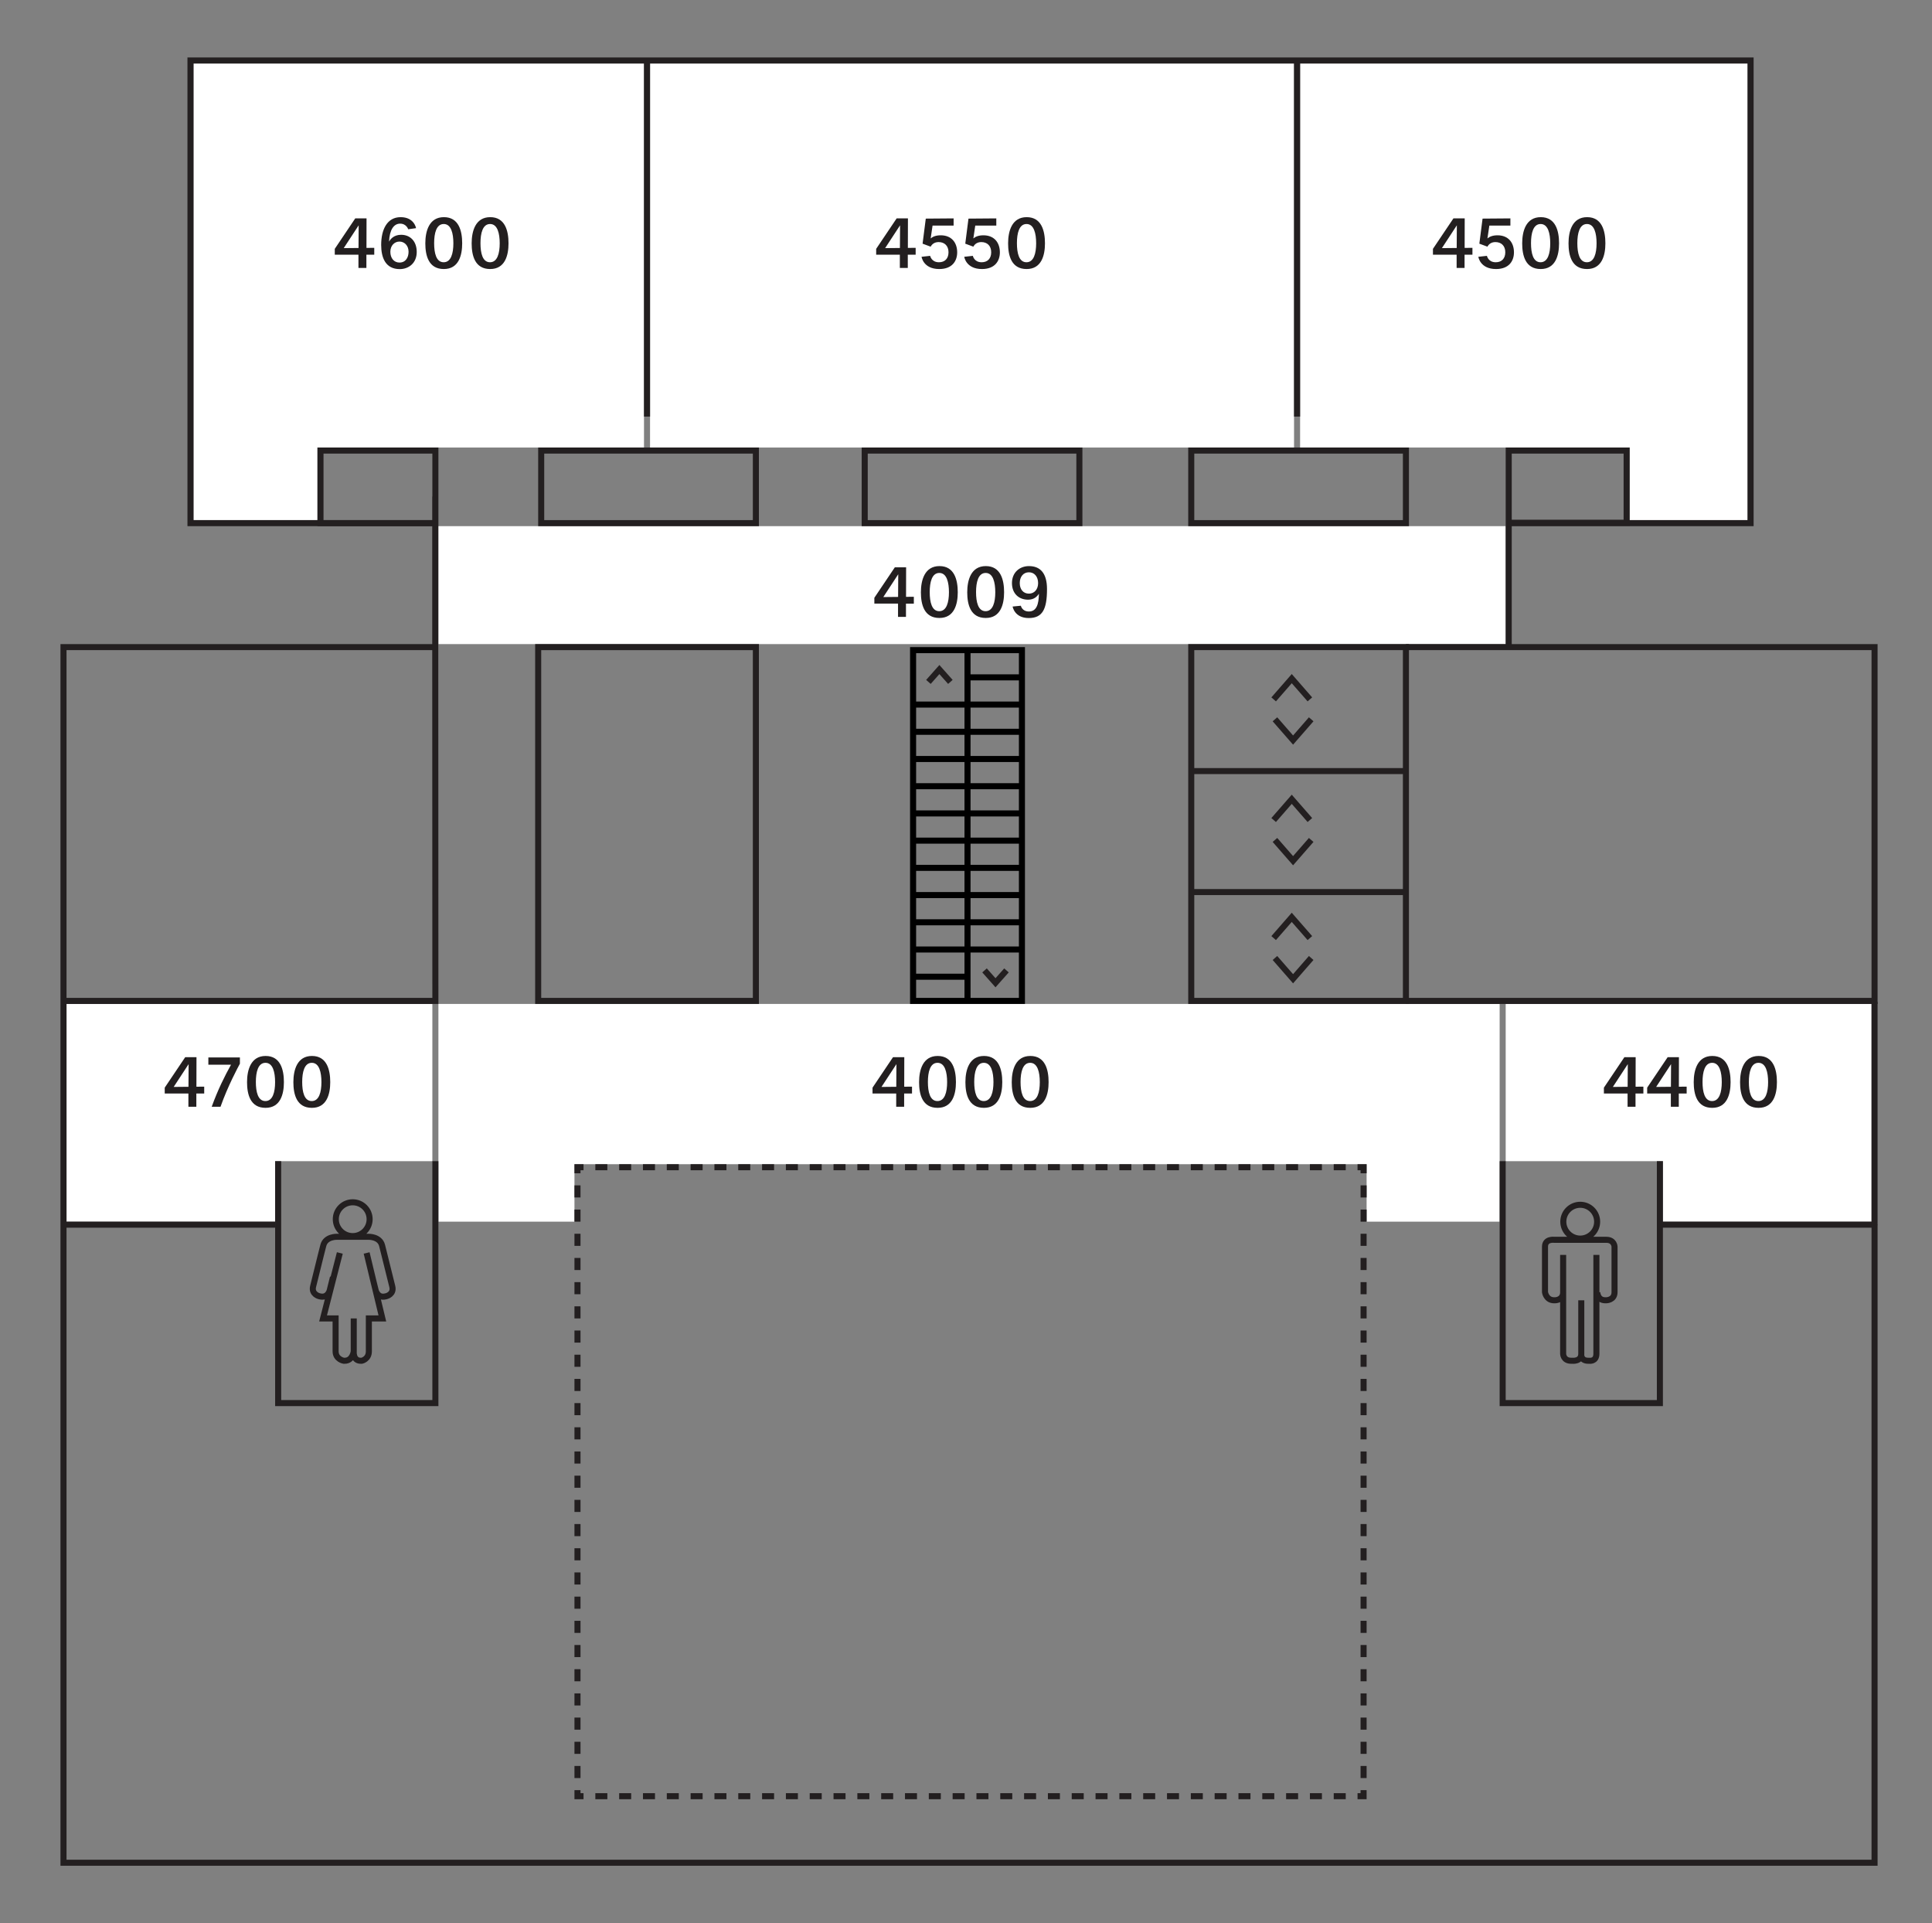 <?xml version="1.0" standalone="no"?> 
<!DOCTYPE svg PUBLIC "-//W3C//DTD SVG 1.1//EN" "http://www.w3.org/Graphics/SVG/1.1/DTD/svg11.dtd">  
              <svg xmlns="http://www.w3.org/2000/svg" width="639" height="636" viewBox="0 0 639 636">
                <rect x="0" y="0" width="639" height="636" fill="#808080" stroke="none"/>
                <g id="rooms">
                  <path data-room="4400" fill="#fff" d="M619 404h-69v-20h-52v-52h121z"/>
                  <path data-room="4000" fill="#fff" d="M496 404h-44v-19h-262v19h-45v-72h351z"/>
                  <path data-room="4700" fill="#fff" d="M143 384h-52v20h-69v-72h121z"/>
                  <path data-room="4600" fill="#fff" d="M213 148h-108v24h-41v-151h149z"/>
                  <path data-room="4550" fill="#fff" d="M215 21h213v127h-213z"/>
                  <path data-room="4009" fill="#fff" d="M145 174h353v39h-353z"/>
                  <path data-room="4500" fill="#fff" d="M578 172h-39v-24h-109v-127h148z"/>
                </g>
                <g><g fill="none" stroke="#231F20" stroke-width="2" stroke-linecap="square"><path d="M451 387v-1h-1"/><path stroke-dasharray="1.97,5.908" d="M444.092 386h-249.138"/><path d="M192 386h-1v1"/><path stroke-dasharray="2,6" d="M191 393v197"/><path d="M191 593v1h1"/><path stroke-dasharray="1.97,5.908" d="M197.908 594h249.138"/><path d="M450 594h1v-1"/><path stroke-dasharray="2,6" d="M451 587v-197"/></g><path fill="none" stroke="#231F20" stroke-width="2" d="M394 214h71v117h-71zM465 295h-71M465 255h-71M433.236 231.286l-5.994-6.865-5.989 6.865M421.683 237.869l5.995 6.868 5.993-6.868M433.236 271.188l-5.994-6.864-5.989 6.864M421.683 277.771l5.995 6.868 5.993-6.868M433.236 310.226l-5.994-6.865-5.989 6.865M421.683 316.806l5.995 6.867 5.993-6.867"/><path fill="none" stroke="#231F20" stroke-width="2" d="M178 214h72v117h-72zM499 173h80v-153h-516v153h81.646M429 20.658v117.104M620 405.16v-73.833M214 20.658v117.104"/><path fill="none" stroke="#231F20" stroke-width="2" d="M106 149h38v24h-38zM499 149h39v23.878h-39zM179 149h71v24h-71zM286 149h71v24h-71zM394 149h71v24h-71zM499 173v41M143.96 164.218v51.615M620 405v211h-599v-284M143.96 213.639l.04 117.361h-123v-117h123.357M549 405h71M21 405h70M465 331h155v-117h-155"/><g fill="#231F20"><path d="M473.94 82.295l6.771-10.071h3.734l-.023 9.758 2.578-.024v2.265h-2.603v4.385h-2.626v-4.385h-7.831v-1.928zm7.855-.289l.049-7.493-4.939 7.541 4.89-.048zM488.952 84.921l2.843-.313s.41 2.12 2.915 2.12c1.977 0 3.157-1.253 3.157-3.301 0-2.096-1.277-3.373-3.277-3.373-1.373 0-2.217.723-2.626 1.518l-2.675-.988 1.061-8.289 9.204-.072v2.385h-6.964l-.626 4.241c.603-.506 1.59-1.036 3.325-1.036 3.59 0 5.444 2.434 5.444 5.638 0 2.795-1.59 5.518-5.927 5.518-5.3 0-5.854-4.048-5.854-4.048zM503.458 80.464c0-4.024 1.253-8.65 6.144-8.65 4.939 0 6.048 4.578 6.048 8.65 0 4.048-1.181 8.505-6.072 8.505-5.036 0-6.12-4.433-6.12-8.505zm9.275 0c0-3.253-.723-6.385-3.18-6.385-2.458 0-3.181 3.06-3.181 6.336s.675 6.312 3.156 6.312c2.435.001 3.205-2.962 3.205-6.263zM518.782 80.464c0-4.024 1.253-8.65 6.144-8.65 4.939 0 6.048 4.578 6.048 8.65 0 4.048-1.181 8.505-6.072 8.505-5.036 0-6.12-4.433-6.12-8.505zm9.276 0c0-3.253-.723-6.385-3.18-6.385-2.458 0-3.181 3.06-3.181 6.336s.675 6.312 3.156 6.312c2.434.001 3.205-2.962 3.205-6.263z"/></g><g fill="#231F20"><path d="M289.789 82.295l6.77-10.071h3.735l-.024 9.758 2.578-.024v2.265h-2.602v4.385h-2.626v-4.385h-7.831v-1.928zm7.855-.289l.048-7.493-4.939 7.541 4.891-.048zM304.8 84.921l2.843-.313s.41 2.12 2.916 2.12c1.976 0 3.156-1.253 3.156-3.301 0-2.096-1.277-3.373-3.277-3.373-1.373 0-2.216.723-2.626 1.518l-2.674-.988 1.06-8.289 9.204-.072v2.385h-6.963l-.626 4.241c.602-.506 1.59-1.036 3.325-1.036 3.59 0 5.445 2.434 5.445 5.638 0 2.795-1.59 5.518-5.927 5.518-5.302 0-5.856-4.048-5.856-4.048zM318.92 84.921l2.843-.313s.41 2.12 2.916 2.12c1.976 0 3.156-1.253 3.156-3.301 0-2.096-1.277-3.373-3.277-3.373-1.373 0-2.216.723-2.626 1.518l-2.674-.988 1.06-8.289 9.204-.072v2.385h-6.963l-.626 4.241c.602-.506 1.59-1.036 3.325-1.036 3.59 0 5.445 2.434 5.445 5.638 0 2.795-1.59 5.518-5.927 5.518-5.301 0-5.856-4.048-5.856-4.048zM333.426 80.464c0-4.024 1.253-8.65 6.144-8.65 4.939 0 6.047 4.578 6.047 8.65 0 4.048-1.181 8.505-6.071 8.505-5.036 0-6.12-4.433-6.12-8.505zm9.276 0c0-3.253-.723-6.385-3.181-6.385s-3.18 3.06-3.18 6.336.675 6.312 3.156 6.312c2.434.001 3.205-2.962 3.205-6.263z"/></g><g fill="#231F20"><path d="M530.481 359.687l6.771-10.071h3.734l-.023 9.758 2.578-.024v2.265h-2.603v4.385h-2.626v-4.385h-7.831v-1.928zm7.855-.289l.049-7.493-4.939 7.542 4.89-.049zM544.794 359.687l6.771-10.071h3.734l-.023 9.758 2.578-.024v2.265h-2.603v4.385h-2.626v-4.385h-7.831v-1.928zm7.854-.289l.049-7.493-4.939 7.542 4.89-.049zM560.191 357.856c0-4.024 1.253-8.65 6.144-8.65 4.939 0 6.048 4.578 6.048 8.65 0 4.048-1.181 8.505-6.072 8.505-5.036 0-6.12-4.433-6.12-8.505zm9.276 0c0-3.253-.723-6.385-3.18-6.385-2.458 0-3.181 3.06-3.181 6.336s.675 6.312 3.156 6.312c2.434.001 3.205-2.962 3.205-6.263zM575.517 357.856c0-4.024 1.253-8.65 6.144-8.65 4.939 0 6.048 4.578 6.048 8.65 0 4.048-1.181 8.505-6.072 8.505-5.036 0-6.12-4.433-6.12-8.505zm9.275 0c0-3.253-.723-6.385-3.18-6.385-2.458 0-3.181 3.06-3.181 6.336s.675 6.312 3.156 6.312c2.434.001 3.205-2.962 3.205-6.263z"/></g><g fill="#231F20"><path d="M288.584 359.687l6.77-10.071h3.735l-.024 9.758 2.578-.024v2.265h-2.602v4.385h-2.626v-4.385h-7.831v-1.928zm7.855-.289l.048-7.493-4.939 7.542 4.891-.049zM303.981 357.856c0-4.024 1.253-8.65 6.144-8.65 4.939 0 6.047 4.578 6.047 8.65 0 4.048-1.181 8.505-6.071 8.505-5.036 0-6.12-4.433-6.12-8.505zm9.276 0c0-3.253-.723-6.385-3.181-6.385s-3.18 3.06-3.18 6.336.675 6.312 3.156 6.312c2.434.001 3.205-2.962 3.205-6.263zM319.306 357.856c0-4.024 1.253-8.65 6.144-8.65 4.939 0 6.047 4.578 6.047 8.65 0 4.048-1.181 8.505-6.071 8.505-5.036 0-6.12-4.433-6.12-8.505zm9.276 0c0-3.253-.723-6.385-3.181-6.385s-3.18 3.06-3.18 6.336.675 6.312 3.156 6.312c2.434.001 3.205-2.962 3.205-6.263zM334.63 357.856c0-4.024 1.253-8.65 6.144-8.65 4.939 0 6.047 4.578 6.047 8.65 0 4.048-1.181 8.505-6.071 8.505-5.036 0-6.12-4.433-6.12-8.505zm9.276 0c0-3.253-.723-6.385-3.181-6.385s-3.18 3.06-3.18 6.336.675 6.312 3.156 6.312c2.434.001 3.205-2.962 3.205-6.263z"/></g><g fill="#231F20"><path d="M289.187 197.688l6.77-10.071h3.735l-.024 9.758 2.578-.024v2.265h-2.602v4.384h-2.626v-4.385h-7.831v-1.927zm7.854-.29l.048-7.493-4.939 7.542 4.891-.049zM304.583 195.856c0-4.024 1.253-8.65 6.144-8.65 4.939 0 6.047 4.578 6.047 8.65 0 4.048-1.181 8.505-6.071 8.505-5.036 0-6.12-4.433-6.12-8.505zm9.276 0c0-3.253-.723-6.385-3.181-6.385s-3.18 3.06-3.18 6.336.675 6.312 3.156 6.312c2.434.002 3.205-2.962 3.205-6.263zM319.908 195.856c0-4.024 1.253-8.65 6.144-8.65 4.939 0 6.047 4.578 6.047 8.65 0 4.048-1.181 8.505-6.071 8.505-5.036 0-6.12-4.433-6.12-8.505zm9.276 0c0-3.253-.723-6.385-3.181-6.385s-3.18 3.06-3.18 6.336.675 6.312 3.156 6.312c2.434.002 3.205-2.962 3.205-6.263zM334.919 200.579l2.723-.265s.385 1.904 2.65 1.904c2.53 0 3.276-2.361 3.325-5.879-.578.916-1.614 1.976-3.566 1.976-3.084 0-5.349-2.024-5.349-5.493 0-3.542 2.578-5.614 5.614-5.614 3.807 0 5.975 2.41 5.975 7.59 0 6.746-1.518 9.589-6.047 9.589-4.747-.002-5.325-3.808-5.325-3.808zm8.433-7.758c0-2.024-1.156-3.566-3.036-3.566-1.903 0-3.036 1.542-3.036 3.566 0 2.048 1.132 3.493 3.036 3.493 1.783 0 3.036-1.397 3.036-3.493z"/></g><g fill="#231F20"><path d="M110.725 82.295l6.77-10.071h3.735l-.024 9.758 2.578-.024v2.265h-2.602v4.385h-2.626v-4.385h-7.831v-1.928zm7.854-.289l.048-7.493-4.939 7.541 4.891-.048zM126.073 80.994c0-5.108 1.976-9.18 6.433-9.18 4.53 0 5.108 3.663 5.108 3.638l-2.602.361c0 .024-.554-1.855-2.674-1.855-2.072 0-3.494 2-3.662 5.951.506-.916 1.662-2.265 4-2.265 2.963 0 5.156 2.096 5.156 5.686 0 3.686-2.674 5.662-5.614 5.662-4.723.001-6.145-3.782-6.145-7.998zm9.059 2.265c0-2.048-1.374-3.373-3.012-3.373s-3.012 1.325-3.012 3.373c0 2.096 1.181 3.566 3.012 3.566 2.097 0 3.012-1.735 3.012-3.566zM140.675 80.464c0-4.024 1.253-8.65 6.144-8.65 4.939 0 6.047 4.578 6.047 8.65 0 4.048-1.181 8.505-6.071 8.505-5.036 0-6.12-4.433-6.12-8.505zm9.276 0c0-3.253-.723-6.385-3.181-6.385s-3.18 3.06-3.18 6.336.675 6.312 3.156 6.312c2.434.001 3.205-2.962 3.205-6.263zM155.999 80.464c0-4.024 1.253-8.65 6.144-8.65 4.939 0 6.047 4.578 6.047 8.65 0 4.048-1.181 8.505-6.071 8.505-5.036 0-6.12-4.433-6.12-8.505zm9.276 0c0-3.253-.723-6.385-3.181-6.385s-3.18 3.06-3.18 6.336.675 6.312 3.156 6.312c2.434.001 3.205-2.962 3.205-6.263z"/></g><g fill="#231F20"><path d="M54.482 359.688l6.77-10.071h3.735l-.024 9.758 2.578-.024v2.265h-2.602v4.384h-2.626v-4.385h-7.831v-1.927zm7.854-.29l.048-7.493-4.939 7.541 4.891-.048zM68.915 349.688h10.432v2.072c-.554 1.012-4.023 7.445-6.409 14.239h-2.916c2.072-5.71 4.265-10.071 6.385-13.902h-7.493v-2.409zM81.709 357.856c0-4.024 1.253-8.65 6.144-8.65 4.939 0 6.047 4.578 6.047 8.65 0 4.048-1.181 8.505-6.071 8.505-5.035 0-6.12-4.433-6.12-8.505zm9.277 0c0-3.253-.723-6.385-3.181-6.385s-3.18 3.06-3.18 6.336.675 6.312 3.156 6.312c2.434.002 3.205-2.962 3.205-6.263zM97.034 357.856c0-4.024 1.253-8.65 6.144-8.65 4.939 0 6.047 4.578 6.047 8.65 0 4.048-1.181 8.505-6.071 8.505-5.036 0-6.12-4.433-6.12-8.505zm9.276 0c0-3.253-.723-6.385-3.181-6.385s-3.18 3.06-3.18 6.336.675 6.312 3.156 6.312c2.434.002 3.205-2.962 3.205-6.263z"/></g><path fill="none" stroke="#000" stroke-width="2" d="M320 215v116M320 224h18M302 233h36M302 242h36M302 251h36M302 260h36M302 269h36M302 278h36M302 287h36M302 296h36M302 305h36M302 314h36M302 323h18"/><path fill="none" stroke="#231F20" stroke-width="2" d="M314.331 225.508l-3.63-4.092-3.63 4.092M325.63 320.91l3.625 4.09 3.632-4.09"/><path fill="none" stroke="#000" stroke-width="2" d="M302 215h36v116h-36z"/><path fill="none" stroke="#231F20" stroke-width="2" d="M528.245 404.012c0-3.089-2.502-5.593-5.594-5.593-3.086 0-5.594 2.504-5.594 5.593s2.508 5.593 5.594 5.593c3.092-.001 5.594-2.504 5.594-5.593zm-5.245 25.988v17.7s-.349 2.3 2.313 2.3h.319s2.367.359 2.367-2.3v-32.7m-4.999 15v17.7c0 2.659-3.011 2.3-3.011 2.3h-.319c-2.661 0-2.67-2.3-2.67-2.3v-32.7m.009 12.332c0 2.662-2.662 2.668-2.662 2.668h-.32c-2.661 0-3.026-2.675-3.026-2.675v-15.057c0-2.659 3.026-2.269 3.026-2.269h17.249c2.658 0 2.724 2.269 2.724 2.269v15.057c0 2.662-2.724 2.675-2.724 2.675h-.322c-2.66 0-2.66-2.665-2.66-2.665M110.127 422.38l-1.089 4.385s-.639 2.582-3.221 1.942l-.311-.074s-2.584-.64-1.944-3.224l2.557-10.332.807-3.169c.754-3.068 4.574-2.908 4.574-2.908h10.313s3.817-.16 4.569 2.908l.807 3.223 2.559 10.306c.64 2.584-1.947 3.21-1.947 3.21l-.31.067c-2.582.64-3.221-1.946-3.221-1.946l-1.087-4.386m-.931-19.194c0-3.088-2.505-5.595-5.593-5.595-3.089 0-5.594 2.507-5.594 5.595 0 3.089 2.505 5.591 5.594 5.591 3.088 0 5.593-2.502 5.593-5.591zm-5.252 32.812v10.875s-.341 3.125-3.003 3.125h-.32s-2.677-.463-2.677-3.125v-10.875h-4.146l5.541-21.646m4.605 21.646v10.875s-.341 3.125 2.32 3.125h.319s2.36-.463 2.36-3.125v-10.875h4.464l-5.2-21.646M92 384v80h52v-80M497 384v80h52v-80"/></g></svg>
            